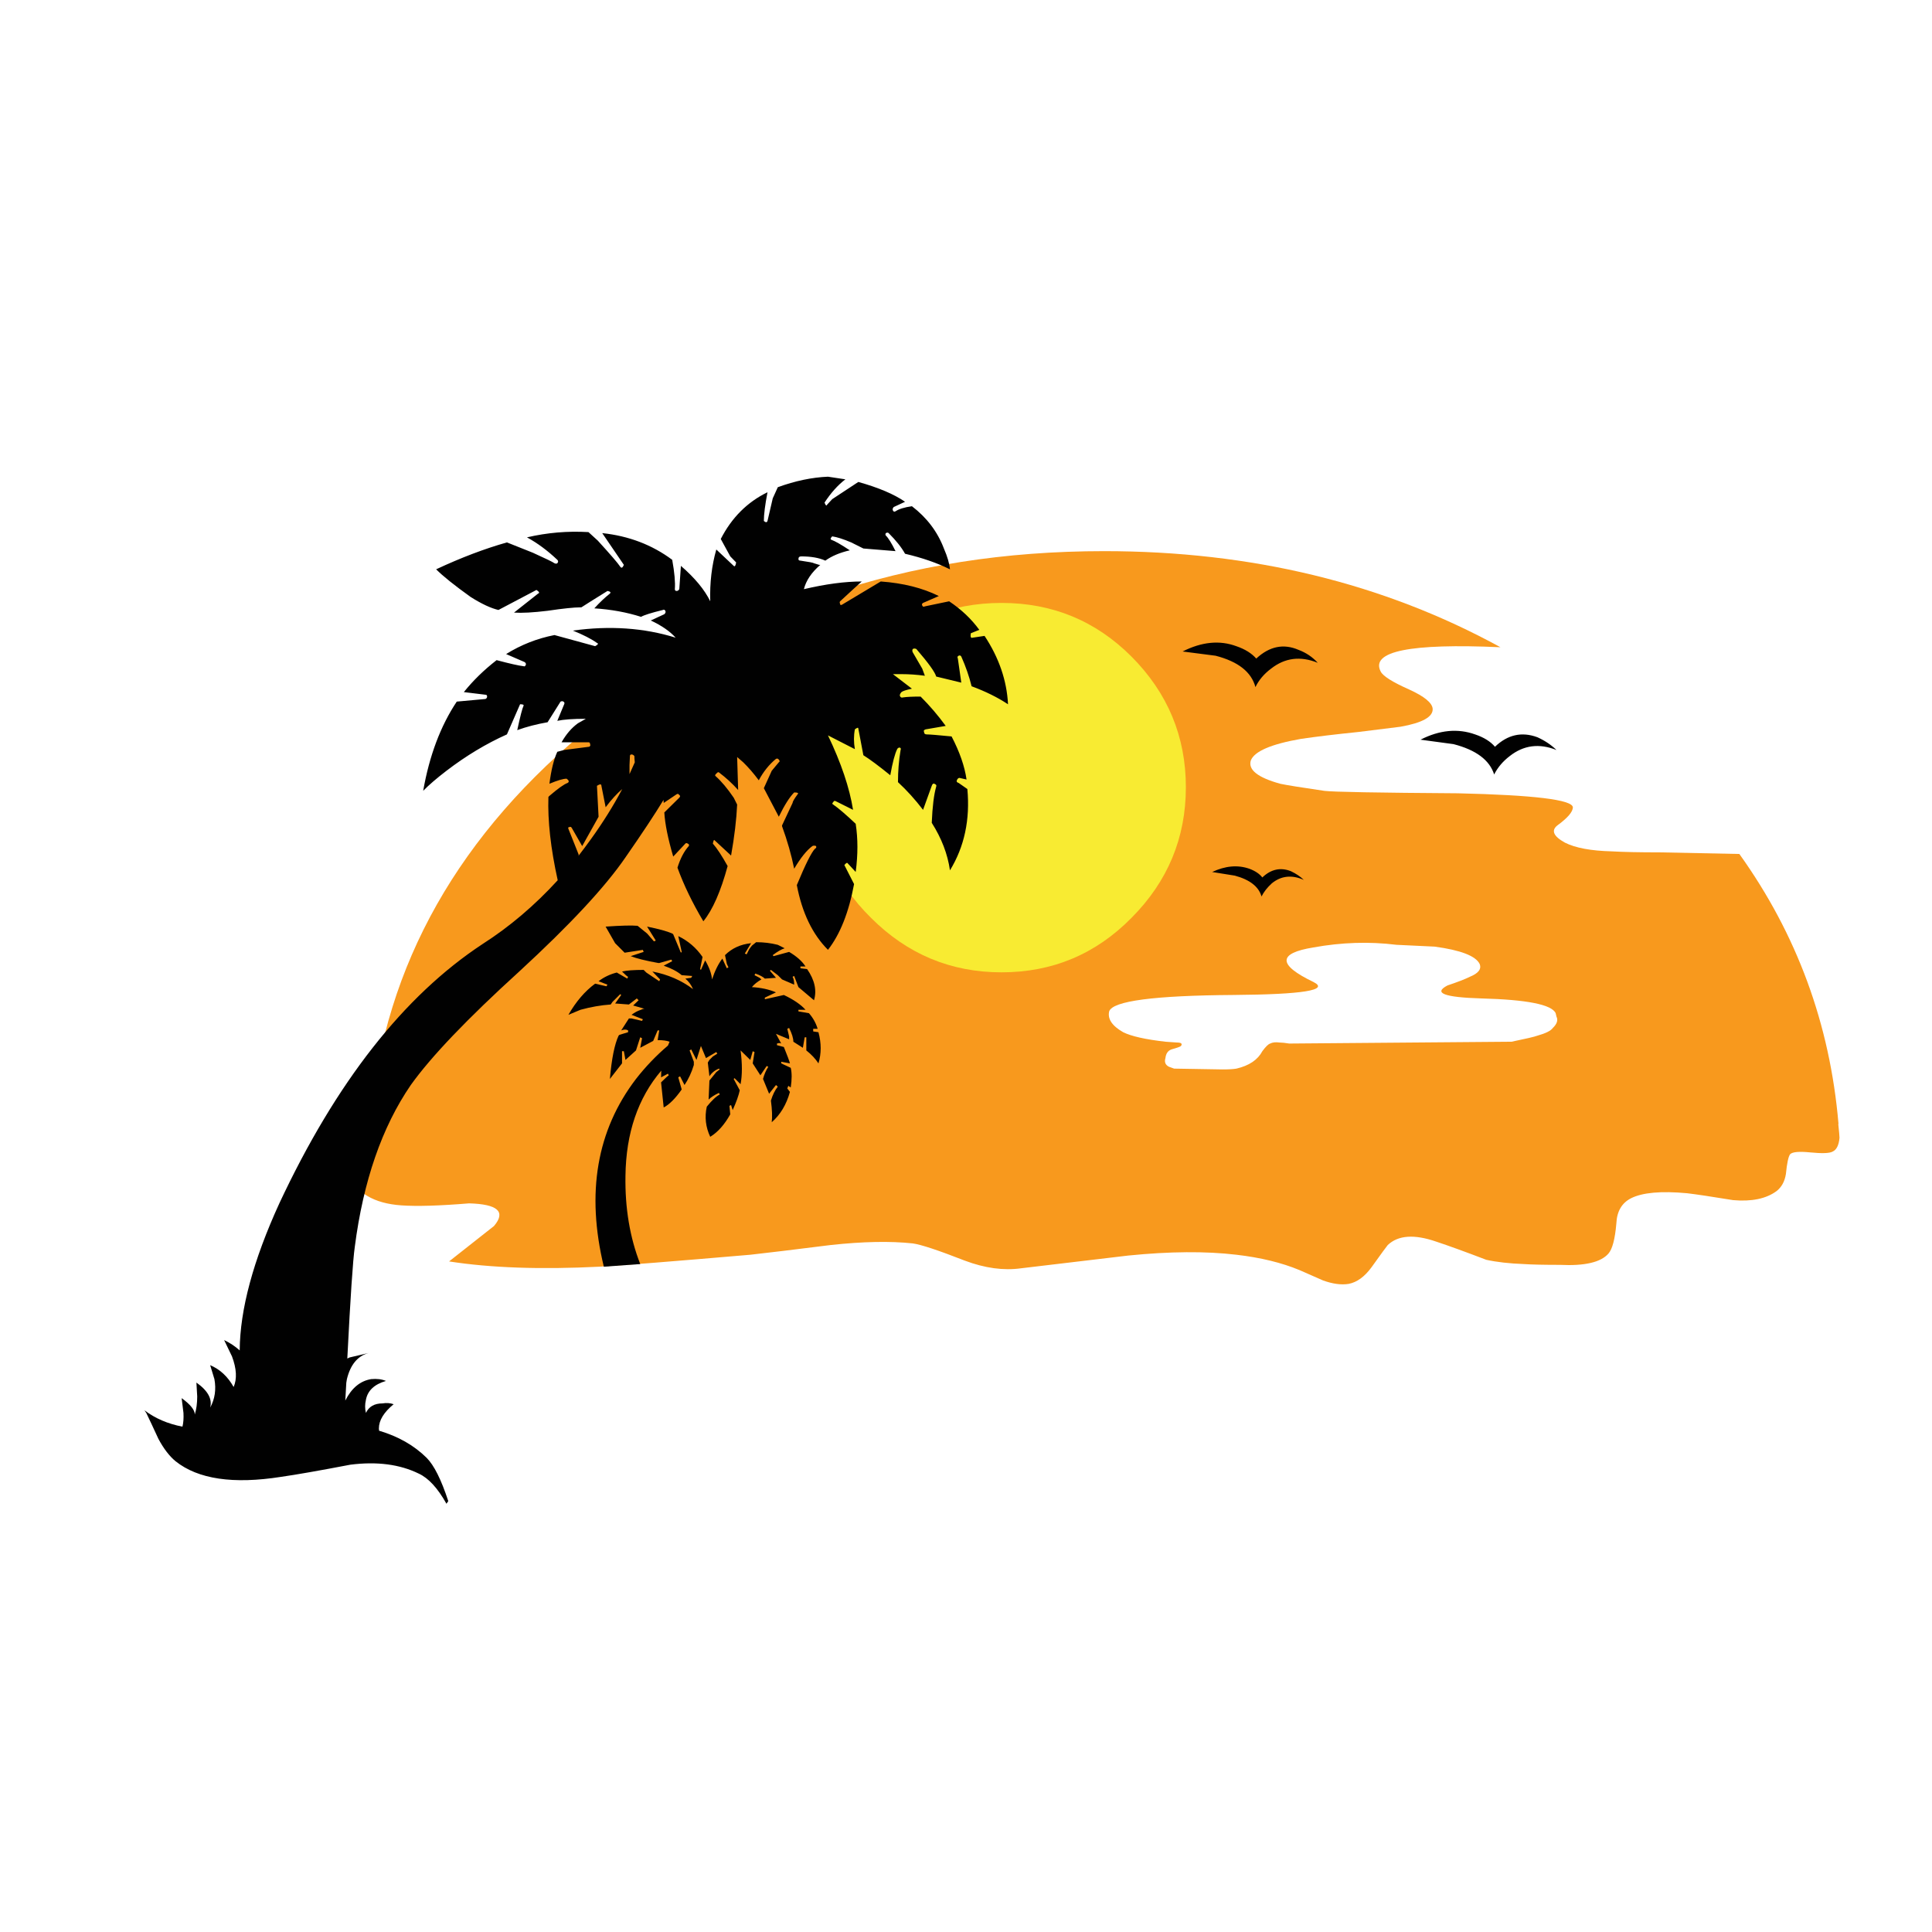 <?xml version="1.0" encoding="utf-8"?>
<!-- Generator: Adobe Illustrator 16.0.0, SVG Export Plug-In . SVG Version: 6.00 Build 0)  -->
<!DOCTYPE svg PUBLIC "-//W3C//DTD SVG 1.1//EN" "http://www.w3.org/Graphics/SVG/1.1/DTD/svg11.dtd">
<svg version="1.1" id="Layer_1" xmlns="http://www.w3.org/2000/svg" xmlns:xlink="http://www.w3.org/1999/xlink" x="0px" y="0px"
	 width="400px" height="400px" viewBox="0 0 400 400" enable-background="new 0 0 400 400" xml:space="preserve">
<g>
	<path fill-rule="evenodd" clip-rule="evenodd" fill="#F8991D" d="M269.351,152.976c-6.198,1.089-9.661,2.583-10.387,4.482
		c-0.587,1.926,1.452,3.532,6.115,4.816c1.312,0.279,4.355,0.768,9.131,1.466c1.814,0.223,11.015,0.391,27.602,0.502
		c15.749,0.363,23.692,1.326,23.832,2.891c0,0.949-1.075,2.205-3.225,3.77c-1.313,1.061-0.782,2.247,1.591,3.56
		c2.15,1.089,5.376,1.689,9.676,1.8c2.374,0.14,5.71,0.209,10.01,0.209l16.42,0.335c11.923,16.643,18.764,35.266,20.523,55.875
		l-0.042,0.041c0.167,1.593,0.251,2.541,0.251,2.849c-0.14,1.536-0.614,2.485-1.424,2.848c-0.615,0.363-2.178,0.419-4.691,0.168
		c-2.262-0.224-3.63-0.099-4.104,0.377c-0.363,0.475-0.656,1.843-0.88,4.104c-0.251,1.563-0.907,2.75-1.969,3.56
		c-2.15,1.564-5.138,2.179-8.963,1.844c-4.44-0.726-7.609-1.2-9.508-1.425c-5.389-0.502-9.271-0.152-11.644,1.048
		c-1.899,0.978-2.904,2.708-3.017,5.193c-0.278,3.239-0.823,5.32-1.634,6.241c-1.563,1.815-4.914,2.597-10.052,2.345
		c-3.351,0-5.85-0.056-7.497-0.167c-2.988-0.111-5.57-0.404-7.748-0.88c-4.384-1.675-7.847-2.932-10.388-3.77
		c-4.524-1.563-7.86-1.326-10.011,0.713c-0.224,0.251-1.354,1.8-3.393,4.648c-1.424,1.927-2.987,3.058-4.69,3.393
		c-1.536,0.251-3.31,0.014-5.32-0.712c-2.149-0.949-3.77-1.661-4.858-2.137c-3.686-1.535-8.041-2.596-13.067-3.183
		c-6.339-0.754-13.809-0.698-22.408,0.168c-9.913,1.173-17.313,2.052-22.199,2.639c-3.603,0.502-7.483-0.027-11.644-1.592
		c-5.501-2.15-9.089-3.337-10.765-3.561c-4.663-0.502-10.332-0.391-17.005,0.336c-7.539,0.948-13.082,1.619-16.628,2.01
		c-16.279,1.396-26.68,2.22-31.204,2.472c-12.174,0.614-22.562,0.251-31.163-1.089l9.299-7.33c2.513-2.96,0.796-4.523-5.152-4.691
		c-6.115,0.503-10.778,0.643-13.99,0.419c-5.751-0.392-9.452-2.61-11.099-6.659l2.136-11.268h2.513
		c2.959-31.944,18.359-59.169,46.198-81.674c29.487-23.902,64.726-35.853,105.717-35.853c30.491,0,57.842,6.631,82.052,19.895
		c-18.681-0.837-26.946,0.838-24.796,5.026c0.476,0.949,2.443,2.191,5.905,3.727c3.128,1.424,4.747,2.75,4.859,3.979
		c0.111,1.675-2.109,2.918-6.66,3.728c-4.998,0.614-7.916,0.978-8.754,1.089C276.541,152.027,272.59,152.501,269.351,152.976z
		 M262.984,216.054c0.475-0.251,1.117-0.32,1.927-0.21c0.476,0,1.146,0.071,2.011,0.21l46.031-0.376
		c2.987-0.615,4.774-1.033,5.36-1.257c1.703-0.476,2.765-1.006,3.184-1.592c0.865-0.838,1.117-1.62,0.754-2.346l-0.168-0.713
		c-0.81-1.786-5.947-2.806-15.412-3.057c-7.651-0.224-9.983-1.116-6.996-2.681c2.151-0.727,3.7-1.326,4.649-1.802
		c1.787-0.726,2.457-1.618,2.011-2.68c-0.838-1.647-3.938-2.835-9.298-3.561l-7.916-0.377c-5.613-0.697-11.337-0.517-17.173,0.544
		c-7.428,1.201-7.428,3.588,0,7.163c3.322,1.676-2.192,2.568-16.545,2.68c-16.446,0.112-25.033,1.243-25.759,3.394
		c-0.363,1.563,0.6,3.002,2.891,4.313c1.676,0.838,4.592,1.494,8.753,1.97l2.346,0.166c0.922,0,1.215,0.237,0.88,0.713
		c-0.112,0.14-0.769,0.377-1.969,0.712c-0.726,0.251-1.145,0.852-1.257,1.801c-0.251,0.838,0,1.438,0.754,1.801l1.048,0.377
		l10.01,0.168c1.313,0,2.276-0.056,2.891-0.168c2.624-0.614,4.412-1.814,5.36-3.602
		C262.049,216.696,262.594,216.166,262.984,216.054z"/>
	<path fill-rule="evenodd" clip-rule="evenodd" fill="#F8EB32" d="M180.347,135.929c7.399-7.399,16.405-11.1,27.015-11.1
		c10.527,0,19.491,3.7,26.891,11.1c7.511,7.539,11.268,16.558,11.268,27.057s-3.757,19.518-11.268,27.058
		c-7.399,7.511-16.363,11.267-26.891,11.267c-10.499,0-19.504-3.756-27.015-11.267c-7.539-7.4-11.309-16.419-11.309-27.058
		C169.038,152.487,172.808,143.468,180.347,135.929z"/>
	<path fill-rule="evenodd" clip-rule="evenodd" fill="#010101" d="M312.576,156.536c-1.425,1.089-2.499,2.36-3.226,3.811
		c-0.949-2.987-3.755-5.082-8.419-6.283l-6.826-0.921c3.937-2.011,7.706-2.373,11.309-1.089c1.814,0.614,3.183,1.466,4.104,2.555
		c2.625-2.513,5.557-3.169,8.795-1.968c1.536,0.698,2.849,1.577,3.938,2.638C318.677,153.855,315.451,154.274,312.576,156.536z
		 M139.174,193.27l0.209,0.167l1.591,3.812l0.167-0.168l-0.712-3.267c2.038,0.978,3.714,2.415,5.026,4.314l-0.503,2.513l0.167,0.168
		l0.88-1.97c0.837,1.425,1.312,2.736,1.424,3.938c0.586-1.786,1.298-3.225,2.136-4.314l0.921,2.011l0.335-0.209l-0.335-0.712
		l-0.377-1.802c1.424-1.424,3.225-2.247,5.403-2.471l-1.299,2.136l0.377,0.168l0.544-1.089l0.544-0.712l0.88-0.713
		c1.563,0,3.058,0.182,4.481,0.545l1.424,0.712c-0.698,0.224-1.521,0.698-2.472,1.424l0.168,0.21l3.225-0.88
		c1.564,0.922,2.694,1.927,3.393,3.016h-1.047v0.377l1.382,0.168c1.564,2.262,2.039,4.412,1.424,6.45l-3.225-2.723l-0.879-2.304
		l-0.335,0.167c0.223,0.363,0.335,0.908,0.335,1.634l-2.513-1.089l-0.88-0.879l-1.424-1.089l-0.209,0.167l1.256,1.466l-2.303,0.167
		c-0.363-0.362-1.02-0.711-1.969-1.047l-0.168,0.336l1.047,0.544l0.377,0.335c-0.837,0.475-1.494,1.006-1.969,1.592
		c1.899,0.111,3.561,0.475,4.984,1.089l-2.303,1.089v0.336l3.937-0.881c2.011,0.95,3.505,1.97,4.482,3.059h-1.466v0.335l2.178,0.376
		c0.838,0.95,1.438,2.025,1.801,3.226h-0.922v0.545l1.089,0.167c0.614,2.262,0.614,4.412,0,6.45
		c-0.614-0.948-1.452-1.843-2.513-2.681v-2.722h-0.335l-0.377,2.178l-1.969-1.256c0-0.727-0.293-1.676-0.879-2.849l-0.377,0.167
		l0.377,1.592v0.586l-2.723-1.13l1.089,2.01c-0.223-0.139-0.517-0.139-0.879,0v0.335l1.424,0.378
		c0.726,1.786,1.145,2.918,1.257,3.392l-1.801-0.335v0.335l1.969,0.922c0.251,1.033,0.251,2.388,0,4.063l-0.502-0.336l-0.209,0.545
		l0.544,0.712c-0.726,2.625-1.982,4.719-3.77,6.282c0.14-1.089,0.083-2.582-0.167-4.481c0.363-1.2,0.838-2.163,1.424-2.89
		l-0.377-0.336l-1.424,1.802l-1.257-3.058c0.251-0.949,0.614-1.787,1.089-2.514l-0.335-0.167l-1.298,1.927l-1.591-2.472l0.376-2.345
		l-0.376-0.168l-0.503,1.802l-2.01-1.97c0.363,2.736,0.363,5.068,0,6.995l-1.256-1.256l-0.168,0.167l1.257,2.346
		c-0.224,1.062-0.712,2.429-1.466,4.104l-0.335-1.047l-0.335,0.167l0.167,1.759c-1.201,2.151-2.583,3.7-4.146,4.65
		c-0.949-2.011-1.187-4.092-0.712-6.241c1.061-1.313,1.955-2.15,2.681-2.513l-0.167-0.336c-0.95,0.447-1.662,0.907-2.136,1.383
		l0.167-3.938l1.424-1.759l0.712-0.545l-0.167-0.168c-0.838,0.336-1.494,0.866-1.969,1.593l-0.335-2.849l0.335-0.544l0.712-0.713
		l0.921-0.587l-0.209-0.334l-2.137,1.256l-1.047-2.513l-0.921,2.891l-1.089-2.179l-0.335,0.209l0.879,2.346v0.671
		c-0.475,1.563-1.117,2.945-1.927,4.146l-0.921-1.8l-0.377,0.209l0.712,2.513c-1.313,1.871-2.555,3.114-3.728,3.729l-0.544-5.194
		c0.838-0.838,1.368-1.326,1.591-1.466l-0.167-0.335l-1.424,0.754c0-0.503,0.014-0.964,0.042-1.383
		c-4.831,5.669-7.302,12.929-7.414,21.78c-0.111,6.674,0.908,12.761,3.058,18.262l-7.539,0.545
		c-3.686-15.274-1.466-28.23,6.66-38.869c1.982-2.541,4.188-4.845,6.618-6.911l0.335-0.795c-0.586-0.225-1.41-0.336-2.471-0.336
		l0.335-2.011h-0.335l-0.922,2.179l-2.681,1.424l0.377-1.969l-0.377-0.209l-0.879,2.722l-2.178,1.97l-0.335-1.802h-0.377v2.513
		l-2.513,3.226c0.363-4.188,0.964-7.177,1.801-8.963l0.167-0.168l1.801-0.545v-0.377c-0.363-0.224-0.837-0.224-1.424,0l1.592-2.471
		h0.544l2.178,0.503l0.168-0.336l-2.346-0.921c0.614-0.475,1.271-0.824,1.968-1.047c0.251-0.141,0.489-0.21,0.712-0.21l-2.346-0.67
		l1.131-1.089l-0.377-0.377l-1.633,1.257l-2.848-0.21l1.256-1.76l-0.209-0.166l-1.591,1.591l-0.377,0.545
		c-2.011,0.14-4.091,0.502-6.241,1.089l-2.513,1.047c1.564-2.736,3.407-4.887,5.529-6.45l2.346,0.545l0.209-0.336l-1.843-0.712
		c1.089-0.837,2.345-1.438,3.77-1.801l2.178,1.256l0.167-0.377c-0.111,0-0.53-0.362-1.256-1.089c0.95-0.223,2.443-0.334,4.481-0.334
		l0.544,0.544l2.681,1.801l0.167-0.377l-1.592-1.634c3.211,0.614,6.018,1.829,8.419,3.645c-0.363-0.865-0.894-1.592-1.592-2.179
		l1.215-0.167l0.209-0.377l-2.178-0.167c-0.838-0.727-2.081-1.383-3.728-1.97l1.759-0.921l-0.168-0.335l-2.513,0.712h-0.168
		c-2.625-0.475-4.537-0.949-5.738-1.424l2.68-0.88l-0.167-0.419l-3.77,0.587l-1.969-1.969l-1.969-3.435
		c3.211-0.223,5.417-0.278,6.618-0.168l1.969,1.593l1.424,1.633l0.376-0.167l-1.801-2.891
		C136.354,192.319,138.085,192.794,139.174,193.27z M128.829,163.363c-1.145,0.978-2.29,2.234-3.435,3.77l-0.879-4.44
		c0-0.391-0.307-0.391-0.921,0l0.335,6.408l-3.393,6.073l-2.136-3.728c-0.14-0.251-0.307-0.321-0.503-0.209
		c-0.251,0-0.321,0.126-0.209,0.377l2.137,5.362c-0.028,0.083-0.056,0.167-0.084,0.251c0.865-1.117,1.731-2.276,2.597-3.477
		C124.85,170.261,127.014,166.798,128.829,163.363z M130.755,156.201c-0.224,0-0.335,0.111-0.335,0.335
		c-0.084,1.229-0.112,2.471-0.084,3.728c0.391-0.837,0.754-1.647,1.089-2.43c-0.056-0.53-0.084-0.962-0.084-1.298
		C131.174,156.313,130.979,156.201,130.755,156.201z M258.67,179.866c1.201,0.447,2.095,1.047,2.681,1.8
		c1.788-1.703,3.756-2.136,5.906-1.298c1.062,0.502,1.955,1.103,2.681,1.802c-2.485-1.09-4.691-0.853-6.617,0.711
		c-0.95,0.866-1.662,1.773-2.137,2.723c-0.586-2.039-2.429-3.477-5.528-4.314l-4.691-0.753
		C253.7,179.252,256.27,179.028,258.67,179.866z M263.152,138.442c-1.452,1.089-2.527,2.359-3.226,3.811
		c-0.838-3.127-3.588-5.291-8.251-6.492l-6.827-0.879c3.965-2.011,7.679-2.373,11.142-1.089c1.786,0.614,3.155,1.466,4.104,2.555
		c2.736-2.541,5.654-3.142,8.754-1.802c1.563,0.587,2.89,1.48,3.979,2.681C269.253,135.775,266.027,136.18,263.152,138.442z
		 M159.99,103.175l1.047-2.304c3.603-1.312,7.065-2.038,10.388-2.177l3.602,0.544c-1.564,1.2-3.002,2.806-4.314,4.817
		c0.223,0.614,0.405,0.753,0.544,0.419l1.047-1.131l5.403-3.56c4.188,1.173,7.413,2.541,9.675,4.105l-2.346,1.089
		c-0.223,0.251-0.279,0.488-0.167,0.711c0.111,0.252,0.293,0.308,0.544,0.168c0.698-0.475,1.829-0.824,3.393-1.047
		c3.1,2.373,5.305,5.292,6.618,8.754c0.726,1.676,1.145,3.114,1.257,4.314c-2.625-1.313-5.725-2.388-9.298-3.226
		c-0.726-1.312-1.857-2.736-3.393-4.272c-0.14-0.14-0.335-0.14-0.586,0c-0.112,0.196-0.112,0.363,0,0.502
		c0.502,0.476,1.172,1.55,2.01,3.226l-6.66-0.545l-2.513-1.256c-1.648-0.698-2.96-1.117-3.938-1.256
		c-0.363,0.363-0.419,0.6-0.167,0.711c0.726,0.252,1.997,0.978,3.812,2.179c-2.066,0.474-3.756,1.187-5.068,2.136
		c-1.284-0.586-2.946-0.879-4.984-0.879c-0.391,0-0.586,0.182-0.586,0.544c0,0.224,0.139,0.335,0.418,0.335
		c1.759,0.251,2.695,0.433,2.807,0.545l1.089,0.334h0.209c-1.815,1.564-2.946,3.24-3.393,5.026
		c4.523-1.061,8.516-1.591,11.979-1.591c-1.061,0.949-2.555,2.317-4.481,4.104c-0.112,0.112-0.112,0.294,0,0.545
		c0,0.224,0.125,0.279,0.376,0.168l8.042-4.817c4.635,0.334,8.642,1.34,12.021,3.015l-3.267,1.424
		c-0.223,0.14-0.279,0.321-0.167,0.544c0.111,0.252,0.293,0.308,0.544,0.168l5.026-1.047c2.513,1.676,4.594,3.645,6.241,5.906
		l-1.759,0.712c-0.112,0.726,0,1.033,0.334,0.921l2.514-0.377c2.988,4.524,4.607,9.243,4.859,14.157
		c-2.15-1.424-4.664-2.667-7.54-3.728c-0.502-2.038-1.215-4.09-2.136-6.157c-0.14-0.223-0.321-0.279-0.544-0.168
		c-0.251,0.111-0.307,0.308-0.167,0.587l0.712,4.984l-5.193-1.257c-0.251-0.922-1.62-2.82-4.105-5.697
		c-0.279-0.139-0.531-0.139-0.754,0c-0.112,0.224-0.112,0.447,0,0.671l1.969,3.393l0.544,1.466
		c-1.675-0.223-3.295-0.335-4.858-0.335h-1.759l3.937,3.016c-1.201,0.251-1.927,0.488-2.178,0.712
		c-0.224,0.251-0.335,0.488-0.335,0.711c0.111,0.363,0.349,0.489,0.711,0.377c0.726-0.111,1.927-0.168,3.603-0.168
		c1.898,1.899,3.63,3.923,5.193,6.073l-4.146,0.712c-0.363,0.111-0.475,0.293-0.335,0.544c0,0.335,0.181,0.503,0.544,0.503
		c0.586,0,2.304,0.14,5.152,0.419c1.675,3.211,2.708,6.185,3.1,8.921l-1.466-0.335c-0.224,0-0.405,0.168-0.545,0.502
		c-0.112,0.251,0.014,0.433,0.377,0.545l1.801,1.256c0.587,6.338-0.614,11.951-3.602,16.837c-0.475-3.351-1.731-6.632-3.77-9.843
		c0.139-3.351,0.446-5.85,0.921-7.498c0.112-0.251-0.014-0.447-0.377-0.586c-0.224-0.112-0.405,0.028-0.544,0.419l-1.801,4.984
		c-1.647-2.15-3.379-4.063-5.194-5.738c0-2.262,0.182-4.481,0.544-6.66c0.112-0.223,0.056-0.391-0.167-0.502
		c-0.252,0-0.433,0.111-0.545,0.334c-0.475,0.95-0.949,2.75-1.424,5.403c-2.374-1.927-4.23-3.309-5.571-4.147l-1.047-5.528
		c0-0.251-0.238-0.195-0.712,0.167c-0.251,1.313-0.251,2.681,0,4.104l-5.57-2.848c2.736,5.724,4.467,10.862,5.193,15.413
		l-3.602-1.801c-0.223-0.112-0.391-0.042-0.502,0.209c-0.251,0.223-0.251,0.391,0,0.502c1.061,0.726,2.611,2.052,4.649,3.979
		c0.475,3.072,0.475,6.395,0,9.969l-1.633-1.76c-0.112-0.223-0.349-0.111-0.712,0.335l2.01,3.938
		c-1.089,5.864-2.89,10.402-5.403,13.612c-3.211-3.21-5.361-7.679-6.45-13.402c1.787-4.301,3.043-6.814,3.77-7.54
		c0.251-0.112,0.321-0.293,0.209-0.544c-0.279-0.111-0.531-0.111-0.754,0c-1.173,0.865-2.429,2.429-3.77,4.691
		c-0.587-2.876-1.424-5.808-2.513-8.796v-0.167l2.178-4.649c0-0.252,0.349-0.853,1.047-1.802c0.251-0.251,0.014-0.377-0.712-0.377
		c-0.95,0.95-2.011,2.625-3.184,5.026l-3.099-5.906l1.633-3.602l1.466-1.76c0.223-0.139,0.223-0.32,0-0.544
		c-0.14-0.223-0.335-0.279-0.586-0.167c-1.424,1.173-2.611,2.653-3.56,4.439c-1.061-1.424-2.136-2.666-3.225-3.728l-1.256-1.088
		l0.209,6.827c-1.201-1.341-2.527-2.555-3.979-3.645c-0.112-0.111-0.293-0.028-0.544,0.252c-0.252,0.224-0.308,0.391-0.168,0.502
		c1.201,1.061,2.458,2.555,3.77,4.481l0.712,1.424c-0.14,3.1-0.559,6.618-1.257,10.555l-3.435-3.184
		c-0.111-0.139-0.223,0.098-0.335,0.712c0.838,0.949,1.857,2.499,3.058,4.649c-1.424,5.25-3.099,9.061-5.026,11.435
		c-2.261-3.797-4.049-7.497-5.361-11.099c0.586-1.899,1.368-3.394,2.345-4.482c0.112-0.224,0.042-0.391-0.209-0.502
		c-0.223-0.14-0.391-0.14-0.502,0l-2.513,2.681c-1.089-3.714-1.704-6.758-1.843-9.131l3.1-3.058c0.223-0.251,0.223-0.433,0-0.544
		c-0.14-0.251-0.321-0.308-0.545-0.168l-2.68,1.802c-0.028-0.225-0.042-0.434-0.042-0.628c-1.759,2.904-4.384,6.868-7.875,11.895
		c-4.188,6.116-11.518,13.99-21.989,23.623c-10.778,9.802-18.261,17.634-22.45,23.497c-5.976,8.713-9.843,19.882-11.602,33.508
		c-0.391,2.737-0.908,10.443-1.55,23.121c0.167-0.057,0.321-0.126,0.461-0.21l3.937-0.922c-2.261,0.614-3.755,2.416-4.481,5.403
		c-0.056,0.251-0.098,0.503-0.125,0.754c-0.084,1.2-0.153,2.43-0.209,3.686c1.313-2.597,3.1-4.076,5.361-4.439
		c1.173-0.111,2.192,0.014,3.058,0.377c-2.401,0.698-3.784,1.996-4.147,3.896c-0.223,0.949-0.223,1.857,0,2.723
		c0.615-1.313,1.759-1.969,3.435-1.969c0.809-0.14,1.578-0.084,2.303,0.168c-2.039,1.675-3.057,3.351-3.057,5.025
		c0,0.168,0.014,0.321,0.042,0.461c3.965,1.173,7.246,3.044,9.843,5.612c1.536,1.536,3.03,4.524,4.482,8.964l-0.377,0.544
		c-1.814-3.238-3.727-5.319-5.738-6.24c-3.937-1.927-8.656-2.541-14.157-1.843c-6.422,1.229-11.197,2.066-14.324,2.513
		c-9.913,1.563-17.201,0.488-21.864-3.226c-1.285-1.061-2.471-2.61-3.56-4.648c-1.089-2.374-1.927-4.161-2.513-5.361l-0.377-0.545
		c2.206,1.676,4.831,2.807,7.874,3.393c0.196-0.781,0.266-1.73,0.209-2.848l-0.376-3.058c1.815,1.313,2.722,2.443,2.722,3.393
		c0.335-1.089,0.502-2.332,0.502-3.729l-0.167-2.889c2.374,1.675,3.323,3.406,2.848,5.192c0.978-1.786,1.271-3.755,0.879-5.905
		l-0.879-2.89c2.039,0.865,3.658,2.374,4.858,4.523c0.726-1.676,0.615-3.783-0.335-6.324l-1.633-3.393
		c1.173,0.558,2.248,1.271,3.225,2.136c0.056-8.461,2.792-18.61,8.209-30.45c11.728-25.047,25.759-42.945,42.094-53.695
		c5.584-3.574,10.765-7.973,15.539-13.194c-1.452-6.562-2.094-12.314-1.926-17.256l0.209-0.209c1.787-1.536,3.043-2.43,3.77-2.681
		c0.363-0.223,0.293-0.517-0.209-0.879c-0.698,0-1.885,0.349-3.56,1.047c0.363-2.848,0.907-5.054,1.633-6.618l1.424-0.377
		l5.194-0.67c0.224-0.14,0.279-0.321,0.167-0.545c0-0.251-0.112-0.376-0.335-0.376h-5.571c0.95-1.676,2.081-2.988,3.393-3.938
		l1.634-0.922c-2.653,0-4.621,0.14-5.906,0.419l1.424-3.435c0.112-0.251,0.056-0.433-0.167-0.544c-0.14-0.111-0.335-0.111-0.586,0
		l-2.681,4.272c-2.261,0.391-4.355,0.935-6.283,1.634c0.614-2.849,1.047-4.524,1.299-5.026c0.112-0.224-0.126-0.335-0.712-0.335
		l-2.723,6.241c-4.3,1.926-8.475,4.439-12.524,7.539c-2.038,1.563-3.644,2.946-4.816,4.147c1.285-7.288,3.602-13.446,6.953-18.472
		l5.947-0.544c0.223-0.112,0.335-0.279,0.335-0.503c0-0.251-0.112-0.376-0.335-0.376l-4.481-0.545
		c1.899-2.374,4.16-4.58,6.785-6.618c2.736,0.727,4.593,1.145,5.571,1.256c0.223,0.112,0.391-0.014,0.502-0.376
		c0-0.224-0.112-0.391-0.335-0.503l-3.77-1.634c3.1-1.926,6.437-3.238,10.011-3.936l8.418,2.303c0.615-0.335,0.74-0.559,0.377-0.67
		c-1.173-0.838-2.834-1.689-4.984-2.555c7.623-1.061,14.715-0.572,21.277,1.466c-1.172-1.313-2.89-2.5-5.151-3.561l2.806-1.298
		c0.251-0.224,0.321-0.461,0.209-0.712c-0.14-0.224-0.307-0.28-0.503-0.167c-2.401,0.586-3.909,1.061-4.523,1.424
		c-2.987-0.95-6.212-1.536-9.675-1.759c1.089-1.2,2.164-2.22,3.225-3.057c0.251-0.252,0.084-0.434-0.502-0.545
		c-2.876,1.787-4.677,2.918-5.403,3.393H120.2c-1.34,0-3.616,0.237-6.827,0.712c-2.987,0.362-5.305,0.488-6.953,0.376l4.984-3.937
		c0.363-0.112,0.252-0.363-0.335-0.754l-7.874,4.147c-1.564-0.363-3.477-1.257-5.738-2.681c-3.351-2.402-5.738-4.314-7.162-5.738
		c5.138-2.402,10.024-4.259,14.66-5.571l5.361,2.136c2.653,1.201,4.147,1.927,4.482,2.179c0.251,0.111,0.447,0.111,0.586,0
		c0.224-0.252,0.224-0.489,0-0.712c-2.038-1.927-4.132-3.476-6.282-4.649c4.188-0.978,8.433-1.34,12.733-1.088l1.926,1.759
		c2.625,2.876,4.175,4.677,4.649,5.403c0.251,0.363,0.503,0.237,0.754-0.377l-4.481-6.576c5.501,0.587,10.332,2.429,14.492,5.529
		c0.475,2.625,0.656,4.649,0.544,6.073c0,0.251,0.125,0.377,0.376,0.377c0.224,0,0.405-0.126,0.545-0.377l0.335-4.817
		c2.876,2.485,4.901,4.929,6.073,7.33c-0.112-3.825,0.307-7.399,1.257-10.722l3.602,3.393c0.224,0.223,0.391-0.014,0.503-0.712
		l-1.215-1.256l-1.968-3.602c2.261-4.413,5.487-7.637,9.675-9.676c-0.503,2.625-0.754,4.607-0.754,5.948
		c0.391,0.334,0.642,0.334,0.754,0L159.99,103.175z"/>
</g>
</svg>
